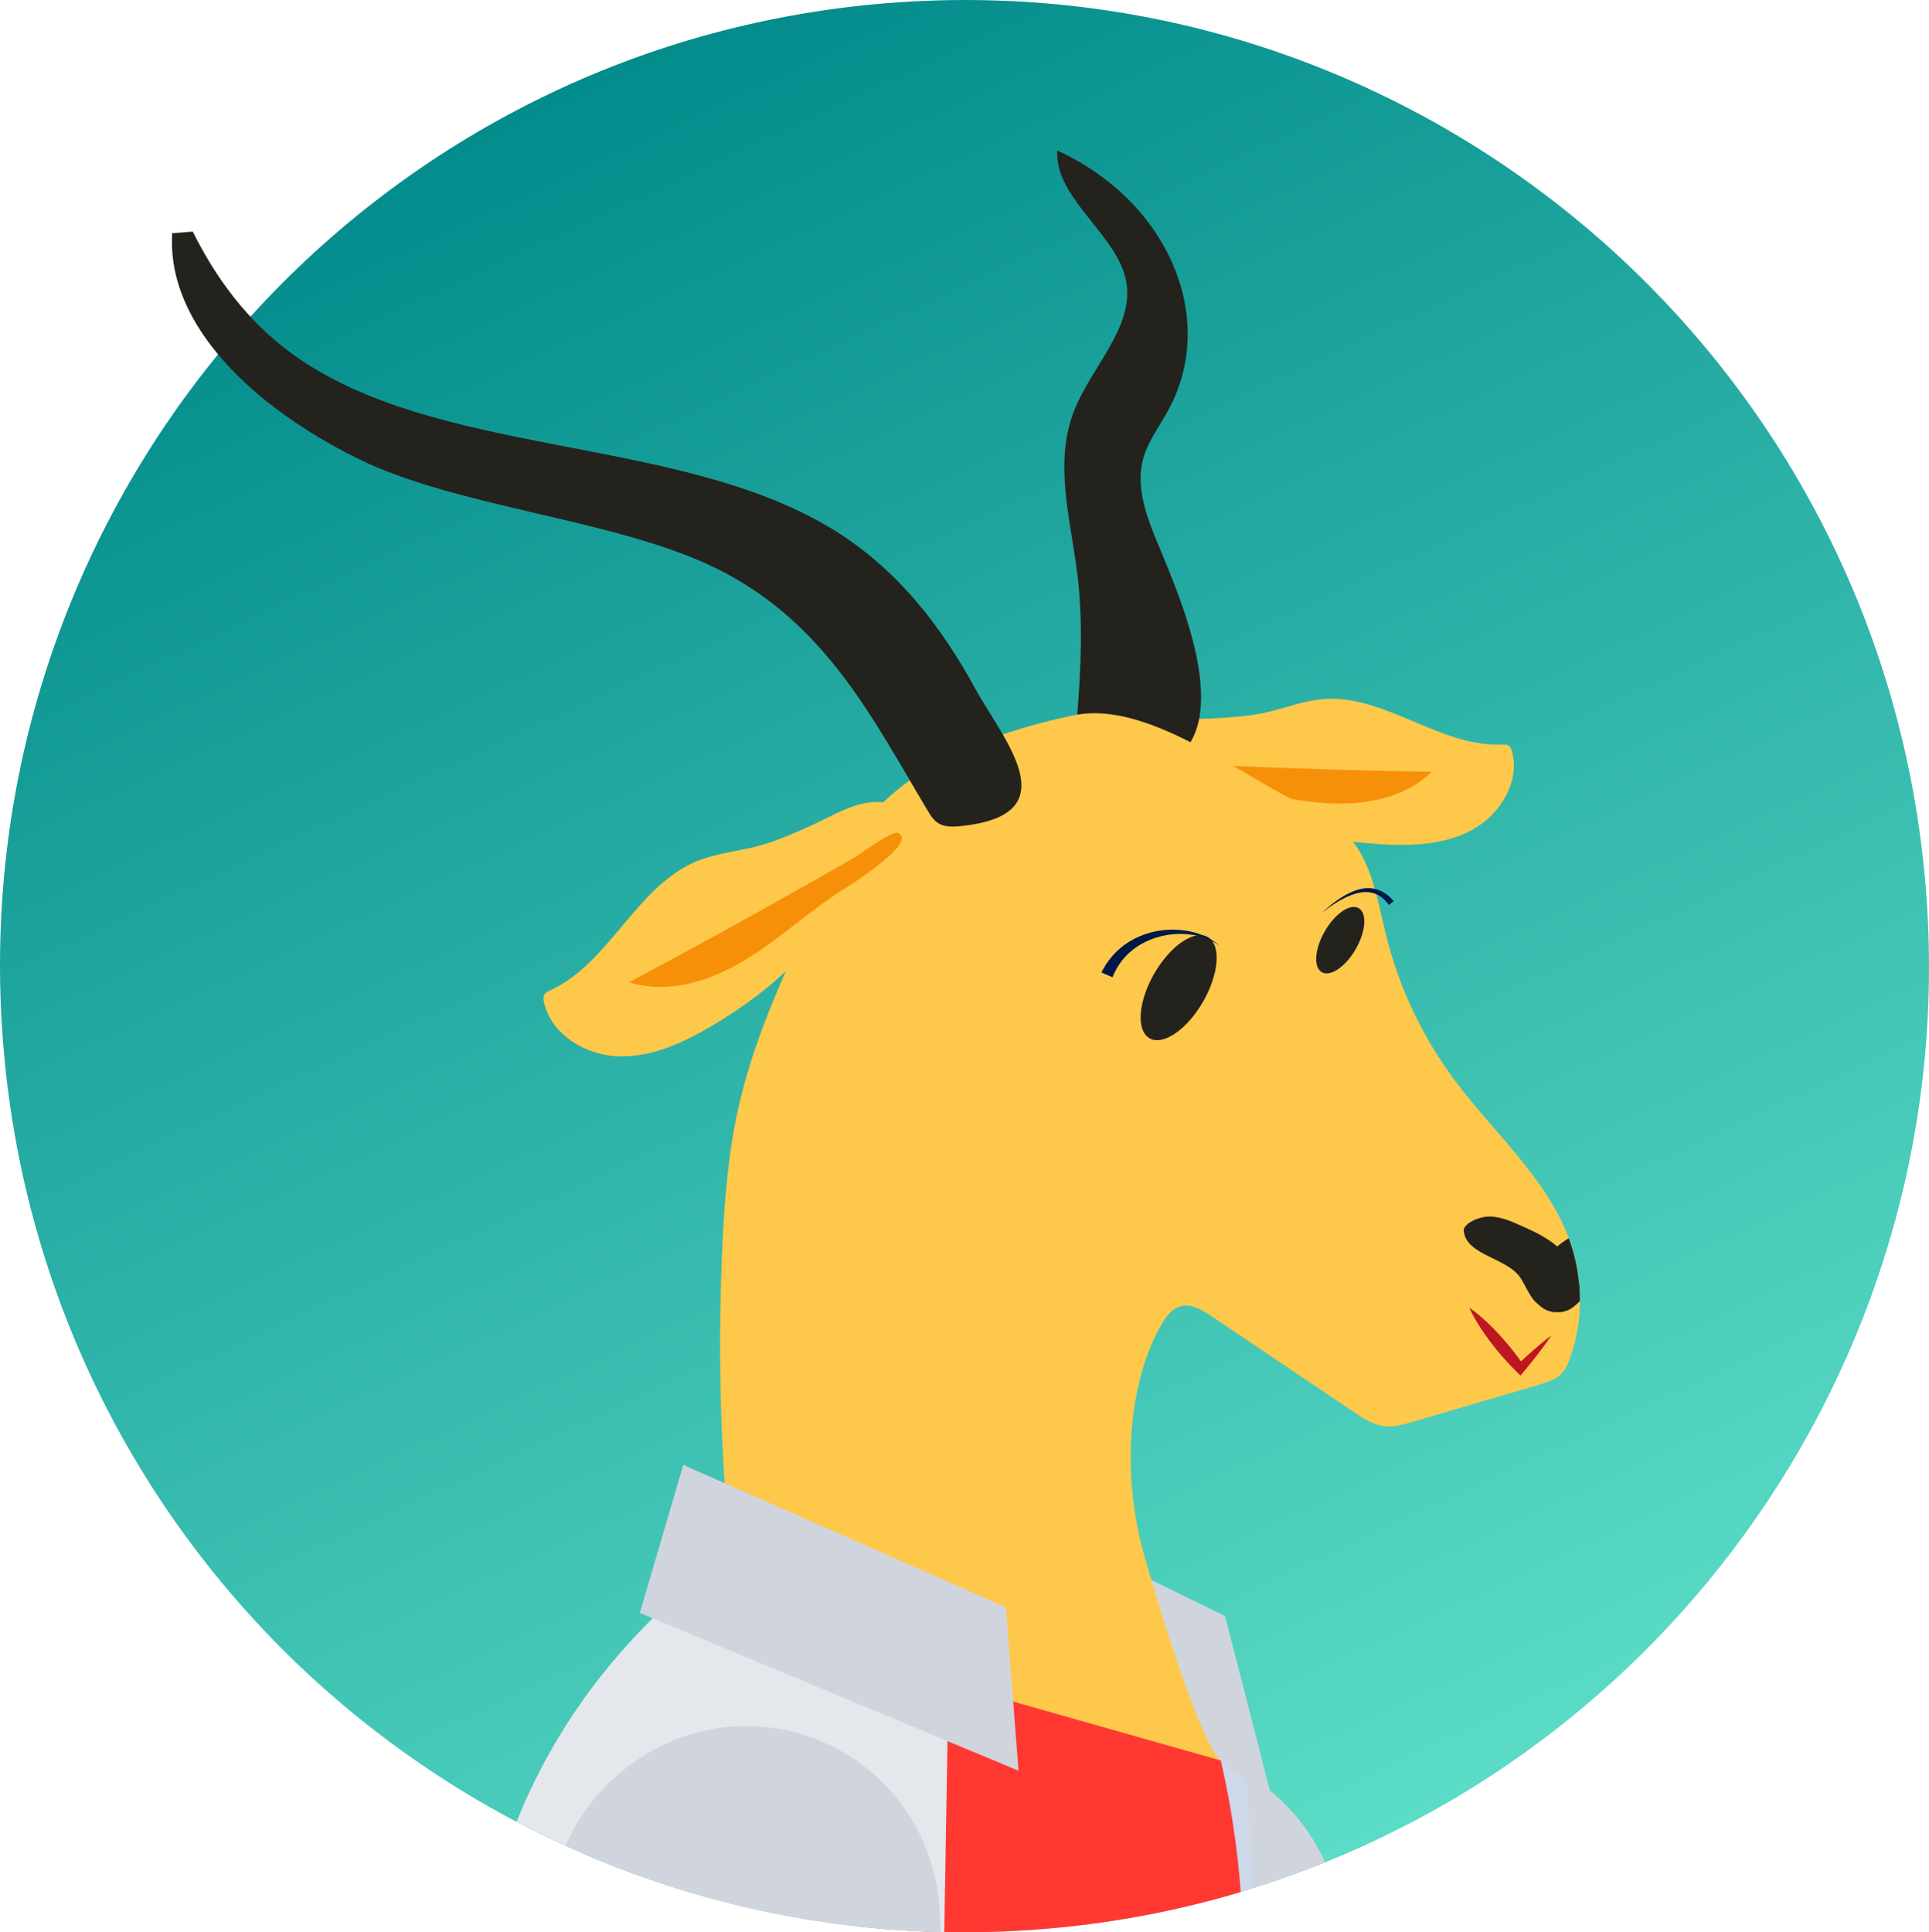 <svg width="582" height="583" viewBox="0 0 582 583" fill="none" xmlns="http://www.w3.org/2000/svg">
<g clip-path="url(#clip0_9872_1498)">
<path d="M526.494 462.739C507.987 488.266 485.396 510.73 459.639 529.104C447.74 537.613 435.145 545.242 421.946 551.88C414.733 555.529 407.356 558.885 399.795 561.929C392.711 564.808 385.461 567.394 378.084 569.705C376.857 570.108 375.594 570.493 374.349 570.86C357.379 575.921 339.713 579.497 321.517 581.404C317.91 581.771 314.267 582.101 310.606 582.34C302.771 582.871 295.009 583.091 287.32 582.981C286.515 582.981 285.709 582.981 284.904 582.945C284.574 582.945 284.226 582.945 283.897 582.926C279.851 582.835 275.824 582.651 271.815 582.395C270.057 582.284 268.3 582.156 266.561 582.009C266.066 581.973 265.554 581.936 265.059 581.881C262.899 581.698 260.739 581.478 258.579 581.239C256.254 580.982 253.929 580.689 251.622 580.377C239.522 578.745 227.623 576.343 215.961 573.226C209.444 571.483 202.982 569.521 196.63 567.302C196.483 567.284 196.337 567.229 196.209 567.174C192.218 565.817 188.282 564.35 184.383 562.81C179.733 560.976 175.138 559.014 170.616 556.923C165.6 554.668 160.676 552.247 155.825 549.698C154.616 549.056 153.408 548.414 152.218 547.754C140.228 541.226 128.713 533.854 117.802 525.749C107.55 518.138 97.811 509.886 88.658 501.029C38.663 452.58 5.73 386.142 0.677 311.14C-4.522 234.194 20.595 162.217 65.793 106.91C68.942 103.041 72.201 99.245 75.569 95.54C124.356 41.7 193.225 5.96 271.375 0.678C431.74 -10.178 570.503 111.238 581.322 271.86C586.119 342.754 565.158 409.431 526.494 462.739Z" fill="url(#paint0_linear_9872_1498)"/>
<path d="M365.983 216.736C371.274 216.443 376.583 216.15 381.764 215.013C387.493 213.766 393.004 211.492 398.844 210.96C417.571 209.236 434.212 225.392 453.012 224.658C453.763 224.622 454.587 224.585 455.209 225.025C455.777 225.429 456.033 226.144 456.216 226.822C458.651 236.046 452.482 245.894 444.097 250.442C435.713 254.989 425.717 255.301 416.216 254.696C406.239 254.054 396.262 252.495 386.834 249.158C382.148 247.507 377.535 245.399 372.592 244.793C368.766 244.317 364.903 244.775 361.077 245.215C350.606 246.444 340.135 247.672 329.663 248.901C329.132 248.956 332.336 236.431 332.794 235.331C334.734 230.765 337.498 226.639 340.903 223.045C347.823 215.764 356.446 217.286 366.038 216.755L365.983 216.736Z" fill="#FEC84B"/>
<path d="M431.978 232.874C423.685 241.071 411.036 243.143 399.429 242.281C387.823 241.419 376.491 238.045 364.885 237.091C362.578 236.908 340.299 234.818 344.382 229.903C345.553 228.491 356.72 230.398 358.752 230.49C363.53 230.728 368.29 230.948 373.068 231.15C392.693 231.975 412.335 232.562 431.978 232.874Z" fill="#F79009"/>
<path d="M321.517 581.405C317.911 581.771 314.268 582.102 310.606 582.34C302.771 582.872 295.009 583.092 287.32 582.982C287.961 572.419 291.439 562.242 297.371 553.549C300.648 548.763 304.657 544.417 309.325 540.713L310.295 539.943C326.643 526.978 348.556 523.787 367.777 531.324L368.436 531.599C369.333 531.947 370.23 532.351 371.109 532.754C372.812 533.543 374.441 534.405 376.034 535.34C386.633 541.575 394.889 550.927 399.795 561.93C392.711 564.809 385.461 567.395 378.084 569.705C376.857 570.109 375.594 570.494 374.349 570.86C357.379 575.922 339.714 579.498 321.517 581.405Z" fill="#D0D5DD"/>
<path d="M378.084 569.705C376.857 570.109 375.594 570.494 374.349 570.86C357.379 575.922 339.714 579.498 321.517 581.405C317.911 581.772 314.268 582.102 310.606 582.34C302.771 582.872 295.009 583.092 287.32 582.982C286.515 582.982 285.709 582.982 284.904 582.945C284.574 582.945 284.227 582.945 283.897 582.927C279.851 582.835 275.824 582.652 271.815 582.395L272.986 561.251L273.792 546.966L275.989 507.228L276.117 505.009L277.16 486.157L277.728 476.108L280.327 429.255L305.535 448.07L348.354 480.033L364.226 491.879C370.322 496.427 374.111 503.45 374.569 511.042L375.777 531.306L376.034 535.34L378.084 569.705Z" fill="#CDD9E8"/>
<path d="M324.977 172.707C322.945 156.349 317.892 139.515 324.116 123.799C329.315 110.688 342.24 98.603 339.805 85.015C337.242 70.73 318.057 59.837 318.991 45.423C352.565 60.754 367.668 96.329 352.345 124.001C349.837 128.531 346.615 132.877 345.132 137.663C341.782 148.446 347.567 159.485 351.832 170.084C357.471 184.076 374.057 224.163 348.684 231.718C344.016 233.112 337.004 233.185 332.226 232.14C320.675 229.591 324.245 224.677 324.959 216.259C326.167 201.754 326.789 187.175 324.995 172.67L324.977 172.707Z" fill="#24221D"/>
<path d="M313.023 459.879L369.626 487.624L383.704 542.473L287.211 473.944L313.023 459.879Z" fill="#D0D5DD"/>
<path d="M238.076 569.045C287.815 561.105 319.357 542.675 368.345 531.195C362.835 526.941 350.881 489.458 344.949 468.296C339.073 447.134 339.439 419.279 350.148 400.116C351.613 397.475 353.517 394.761 356.464 394.083C359.54 393.349 362.707 395.256 365.343 397.017C379.787 406.717 394.249 416.492 408.692 426.192C411.402 428.026 414.276 429.86 417.571 430.3C420.427 430.667 423.301 429.86 426.084 429.053C438.843 425.312 451.53 421.553 464.308 417.812C466.724 417.078 469.214 416.345 470.989 414.584C472.454 413.117 473.259 411.137 473.918 409.138C475.749 403.765 476.701 398.19 476.701 392.524C476.701 391.79 476.701 390.983 476.628 390.177C476.628 389.15 476.555 388.123 476.408 387.096C476.115 383.502 475.383 379.889 474.285 376.368C473.992 375.415 473.699 374.461 473.333 373.581C466.431 355.279 450.669 341.764 438.935 325.975C429.177 312.9 422.056 297.9 418.175 282.038C415.539 271.53 414.001 260.142 406.734 252.202C402.56 247.654 396.83 244.775 391.338 241.988C372.555 232.654 345.791 211.492 324.299 215.764C303.686 219.945 279.705 228.253 264.877 243.693C255.705 253.174 249.92 265.295 244.337 277.197C235.605 295.865 227.019 314.826 222.625 334.943C219.769 347.944 218.671 361.239 218.012 374.553C214.863 439.872 221.673 505.706 238.113 569.045H238.076Z" fill="#FEC84B"/>
<path d="M374.349 570.86C357.379 575.922 339.714 579.497 321.517 581.405C317.911 581.771 314.268 582.101 310.606 582.34C302.771 582.872 295.009 583.092 287.32 582.982C286.515 582.982 285.709 582.982 284.904 582.945C284.574 582.945 284.227 582.945 283.897 582.927C279.851 582.835 275.824 582.652 271.815 582.395C270.057 582.285 268.3 582.156 266.561 582.01C266.067 581.973 265.554 581.936 265.06 581.881C262.899 581.698 260.739 581.478 258.579 581.24L259.989 564.68L262.552 534.386L265.096 504.514L265.316 501.946L276.117 505.009L286.149 507.869L308.007 514.068L368.345 531.195C368.382 531.324 368.4 531.47 368.436 531.599C371.494 544.967 373.379 558.097 374.349 570.86Z" fill="#FF3932"/>
<path d="M286.442 490.797L286.149 507.87V509.74L285.325 557.529L284.904 582.945C284.574 582.945 284.227 582.945 283.897 582.927C279.851 582.835 275.824 582.652 271.815 582.395C270.057 582.285 268.3 582.157 266.561 582.01C266.067 581.973 265.554 581.936 265.06 581.881C262.899 581.698 260.739 581.478 258.579 581.24C256.254 580.983 253.929 580.689 251.623 580.378C239.522 578.746 227.623 576.343 215.962 573.226C209.445 571.484 202.982 569.522 196.63 567.303C196.484 567.284 196.337 567.229 196.209 567.174C192.218 565.817 188.282 564.35 184.383 562.81C179.733 560.976 175.138 559.014 170.616 556.924C165.6 554.668 160.676 552.247 155.825 549.698C165.216 526.391 179.001 505.871 197.435 487.753C204.374 480.931 211.971 474.439 220.245 468.26C223.065 466.151 225.994 464.06 228.978 462.025L277.16 486.157L286.442 490.797Z" fill="#E4E7EC"/>
<path d="M206.149 442L303.485 484.984L307.293 534.258L193.042 486.652L206.149 442Z" fill="#D0D5DD"/>
<path d="M283.384 575.353L283.897 582.927C279.851 582.835 275.824 582.652 271.815 582.395C270.057 582.285 268.3 582.156 266.561 582.01C266.067 581.973 265.554 581.936 265.06 581.881C262.9 581.698 260.739 581.478 258.579 581.24C256.254 580.983 253.929 580.689 251.623 580.378C239.522 578.746 227.623 576.343 215.962 573.226C209.445 571.484 202.982 569.522 196.63 567.303C196.484 567.284 196.337 567.229 196.209 567.174C192.218 565.817 188.282 564.35 184.383 562.81C179.733 560.976 175.138 559.014 170.616 556.923C174.314 548.286 180.099 540.548 187.678 534.441L188.648 533.671C199.834 524.685 213.692 520.303 227.513 520.853C234.964 521.146 242.396 522.87 249.426 526.097C254.222 528.298 258.616 531.104 262.552 534.386C266.909 538.017 270.68 542.271 273.792 546.966C276.318 550.78 278.387 554.888 279.979 559.216C281.847 564.332 283.018 569.76 283.384 575.353Z" fill="#D0D5DD"/>
<path d="M441.626 371.454C442.505 379.027 455.118 379.394 459.017 385.996C460.262 388.05 461.214 390.323 462.752 392.249C463.044 392.542 463.264 392.909 463.63 393.129C463.923 393.423 464.216 393.716 464.582 393.936C464.655 394.083 464.802 394.156 464.948 394.229C466.34 395.256 468.024 395.843 469.726 395.843C470.532 395.99 471.044 395.916 471.63 395.77C472.948 395.476 473.973 394.963 474.779 394.229C474.925 394.156 475.072 394.083 475.145 393.936C475.438 393.716 475.584 393.423 475.804 393.129C476.17 392.469 476.463 391.735 476.536 390.929C476.536 390.708 476.61 390.415 476.61 390.195C476.61 389.168 476.536 388.141 476.39 387.114C476.39 386.894 476.317 386.601 476.243 386.381C475.291 382.566 472.875 378.734 470.806 376.827C470.513 376.607 470.147 376.24 469.854 376.093C466.486 373.232 462.514 371.399 458.633 369.693C455.777 368.373 452.683 367.126 449.534 367.053C446.312 366.979 441.388 369.18 441.608 371.454H441.626Z" fill="#24221D"/>
<path d="M463.191 390.928C463.264 391.735 463.557 392.469 463.923 393.129C464.143 393.422 464.289 393.716 464.582 393.936C464.655 394.083 464.802 394.156 464.948 394.229C465.754 394.963 466.779 395.476 468.097 395.77C468.683 395.916 469.195 395.99 469.708 395.843C471.685 395.843 473.369 395.256 474.761 394.229C474.907 394.156 475.053 394.083 475.127 393.936C475.493 393.716 475.786 393.422 476.079 393.129C476.298 392.982 476.518 392.762 476.664 392.542C476.664 391.809 476.664 391.002 476.591 390.195C476.591 389.168 476.518 388.141 476.372 387.114C476.079 383.52 475.346 379.907 474.248 376.386C473.955 375.433 473.662 374.479 473.296 373.599C472.124 374.333 471.026 375.066 470.001 375.946C469.561 376.24 469.195 376.607 468.902 376.827C466.852 378.734 464.436 382.566 463.465 386.381C463.026 387.921 462.88 389.535 463.173 390.928H463.191Z" fill="#24221D"/>
<path d="M250.177 159.082C203.477 131.171 131.367 138.085 88.311 106.874C74.434 96.824 64.988 83.603 58.16 69.886C56.091 70.051 54.023 70.198 51.954 70.363C50.196 98.383 77.052 123.029 107.624 138.213C138.196 153.397 185.902 156.478 216.456 171.662C249.316 188.001 263.577 217.378 279.998 244.757C280.913 246.279 281.902 247.892 283.769 248.736C285.471 249.506 287.577 249.469 289.535 249.286C323.219 246.059 302.57 223.008 294.295 207.879C284.245 189.486 270.954 171.478 250.195 159.063L250.177 159.082Z" fill="#24221D"/>
<path d="M244.227 249.341C239.101 251.615 233.957 253.889 228.538 255.319C222.552 256.896 216.255 257.428 210.506 259.739C192.035 267.166 184.127 290.4 166.076 298.78C165.344 299.11 164.557 299.477 164.191 300.174C163.843 300.834 163.953 301.623 164.099 302.338C166.241 312.204 176.804 318.494 186.873 318.732C196.96 318.97 206.516 314.441 215.193 309.27C224.291 303.842 232.932 297.552 240.218 289.868C243.842 286.035 247.174 281.836 251.531 278.884C254.9 276.591 258.762 275.143 262.588 273.731C273.041 269.843 283.494 265.937 293.947 262.049C294.478 261.848 285.435 251.578 284.465 250.772C280.437 247.416 275.861 244.848 270.918 243.106C260.886 239.585 253.508 245.178 244.227 249.305V249.341Z" fill="#FEC84B"/>
<path d="M189.82 296.378C201.573 300.101 214.479 295.956 225.005 289.538C235.531 283.12 244.575 274.482 255.046 267.991C257.133 266.689 277.105 253.981 270.918 251.322C269.124 250.551 259.531 257.722 257.664 258.804C253.289 261.334 248.895 263.828 244.483 266.322C226.396 276.573 208.181 286.586 189.82 296.36V296.378Z" fill="#F79009"/>
<path d="M468.134 402.83C466.852 404.792 465.443 406.644 464.051 408.496C462.623 410.33 461.177 412.145 459.694 413.906L458.742 415.043L457.534 413.851C454.678 411.027 452.042 408.038 449.644 404.847C448.436 403.252 447.283 401.619 446.221 399.914C445.159 398.209 444.134 396.448 443.292 394.559C445.012 395.715 446.55 397.035 448.051 398.392C449.534 399.749 450.944 401.179 452.299 402.646C455.008 405.58 457.498 408.698 459.768 412.017L457.607 411.962C459.273 410.367 460.994 408.826 462.733 407.286C464.509 405.782 466.266 404.26 468.152 402.866L468.134 402.83Z" fill="#BE1622"/>
<path d="M362.967 302.255C367.825 293.826 368.47 285.088 364.407 282.738C360.345 280.389 353.113 285.317 348.255 293.746C343.397 302.175 342.752 310.912 346.815 313.262C350.878 315.612 358.109 310.683 362.967 302.255Z" fill="#24221D"/>
<path d="M409.031 286.372C412.105 281.039 412.51 275.509 409.936 274.021C407.361 272.532 402.783 275.648 399.709 280.981C396.636 286.313 396.231 291.843 398.805 293.332C401.379 294.821 405.958 291.705 409.031 286.372Z" fill="#24221D"/>
<path d="M332.318 293.389C333.929 290.125 336.308 287.264 339.183 285.155C342.057 283.046 345.37 281.671 348.775 280.992C352.18 280.314 355.677 280.332 359.009 281.029C362.34 281.726 365.544 283.138 368.034 285.412C365.343 283.376 362.102 282.313 358.862 281.946C355.604 281.579 352.29 281.873 349.196 282.79C346.102 283.707 343.228 285.229 340.885 287.319C338.542 289.391 336.766 292.014 335.649 294.874L332.299 293.407L332.318 293.389Z" fill="#001848"/>
<path d="M419.036 273.034C417.937 271.512 416.509 270.21 414.752 269.605C412.994 268.963 410.999 269.073 409.113 269.605C405.306 270.687 401.882 273.052 398.715 275.528C401.699 272.814 404.903 270.173 408.839 268.724C410.779 268.009 413.013 267.698 415.155 268.284C417.296 268.853 419.127 270.265 420.5 271.915L419.054 273.034H419.036Z" fill="#001848"/>
</g>
<defs>
<linearGradient id="paint0_linear_9872_1498" x1="167.98" y1="27.25" x2="414.696" y2="555.425" gradientUnits="userSpaceOnUse">
<stop stop-color="#038C8C"/>
<stop offset="1" stop-color="#5BDCC6"/>
</linearGradient>
<clipPath id="clip0_9872_1498">
<rect width="582" height="583" fill="white"/>
</clipPath>
</defs>
</svg>
